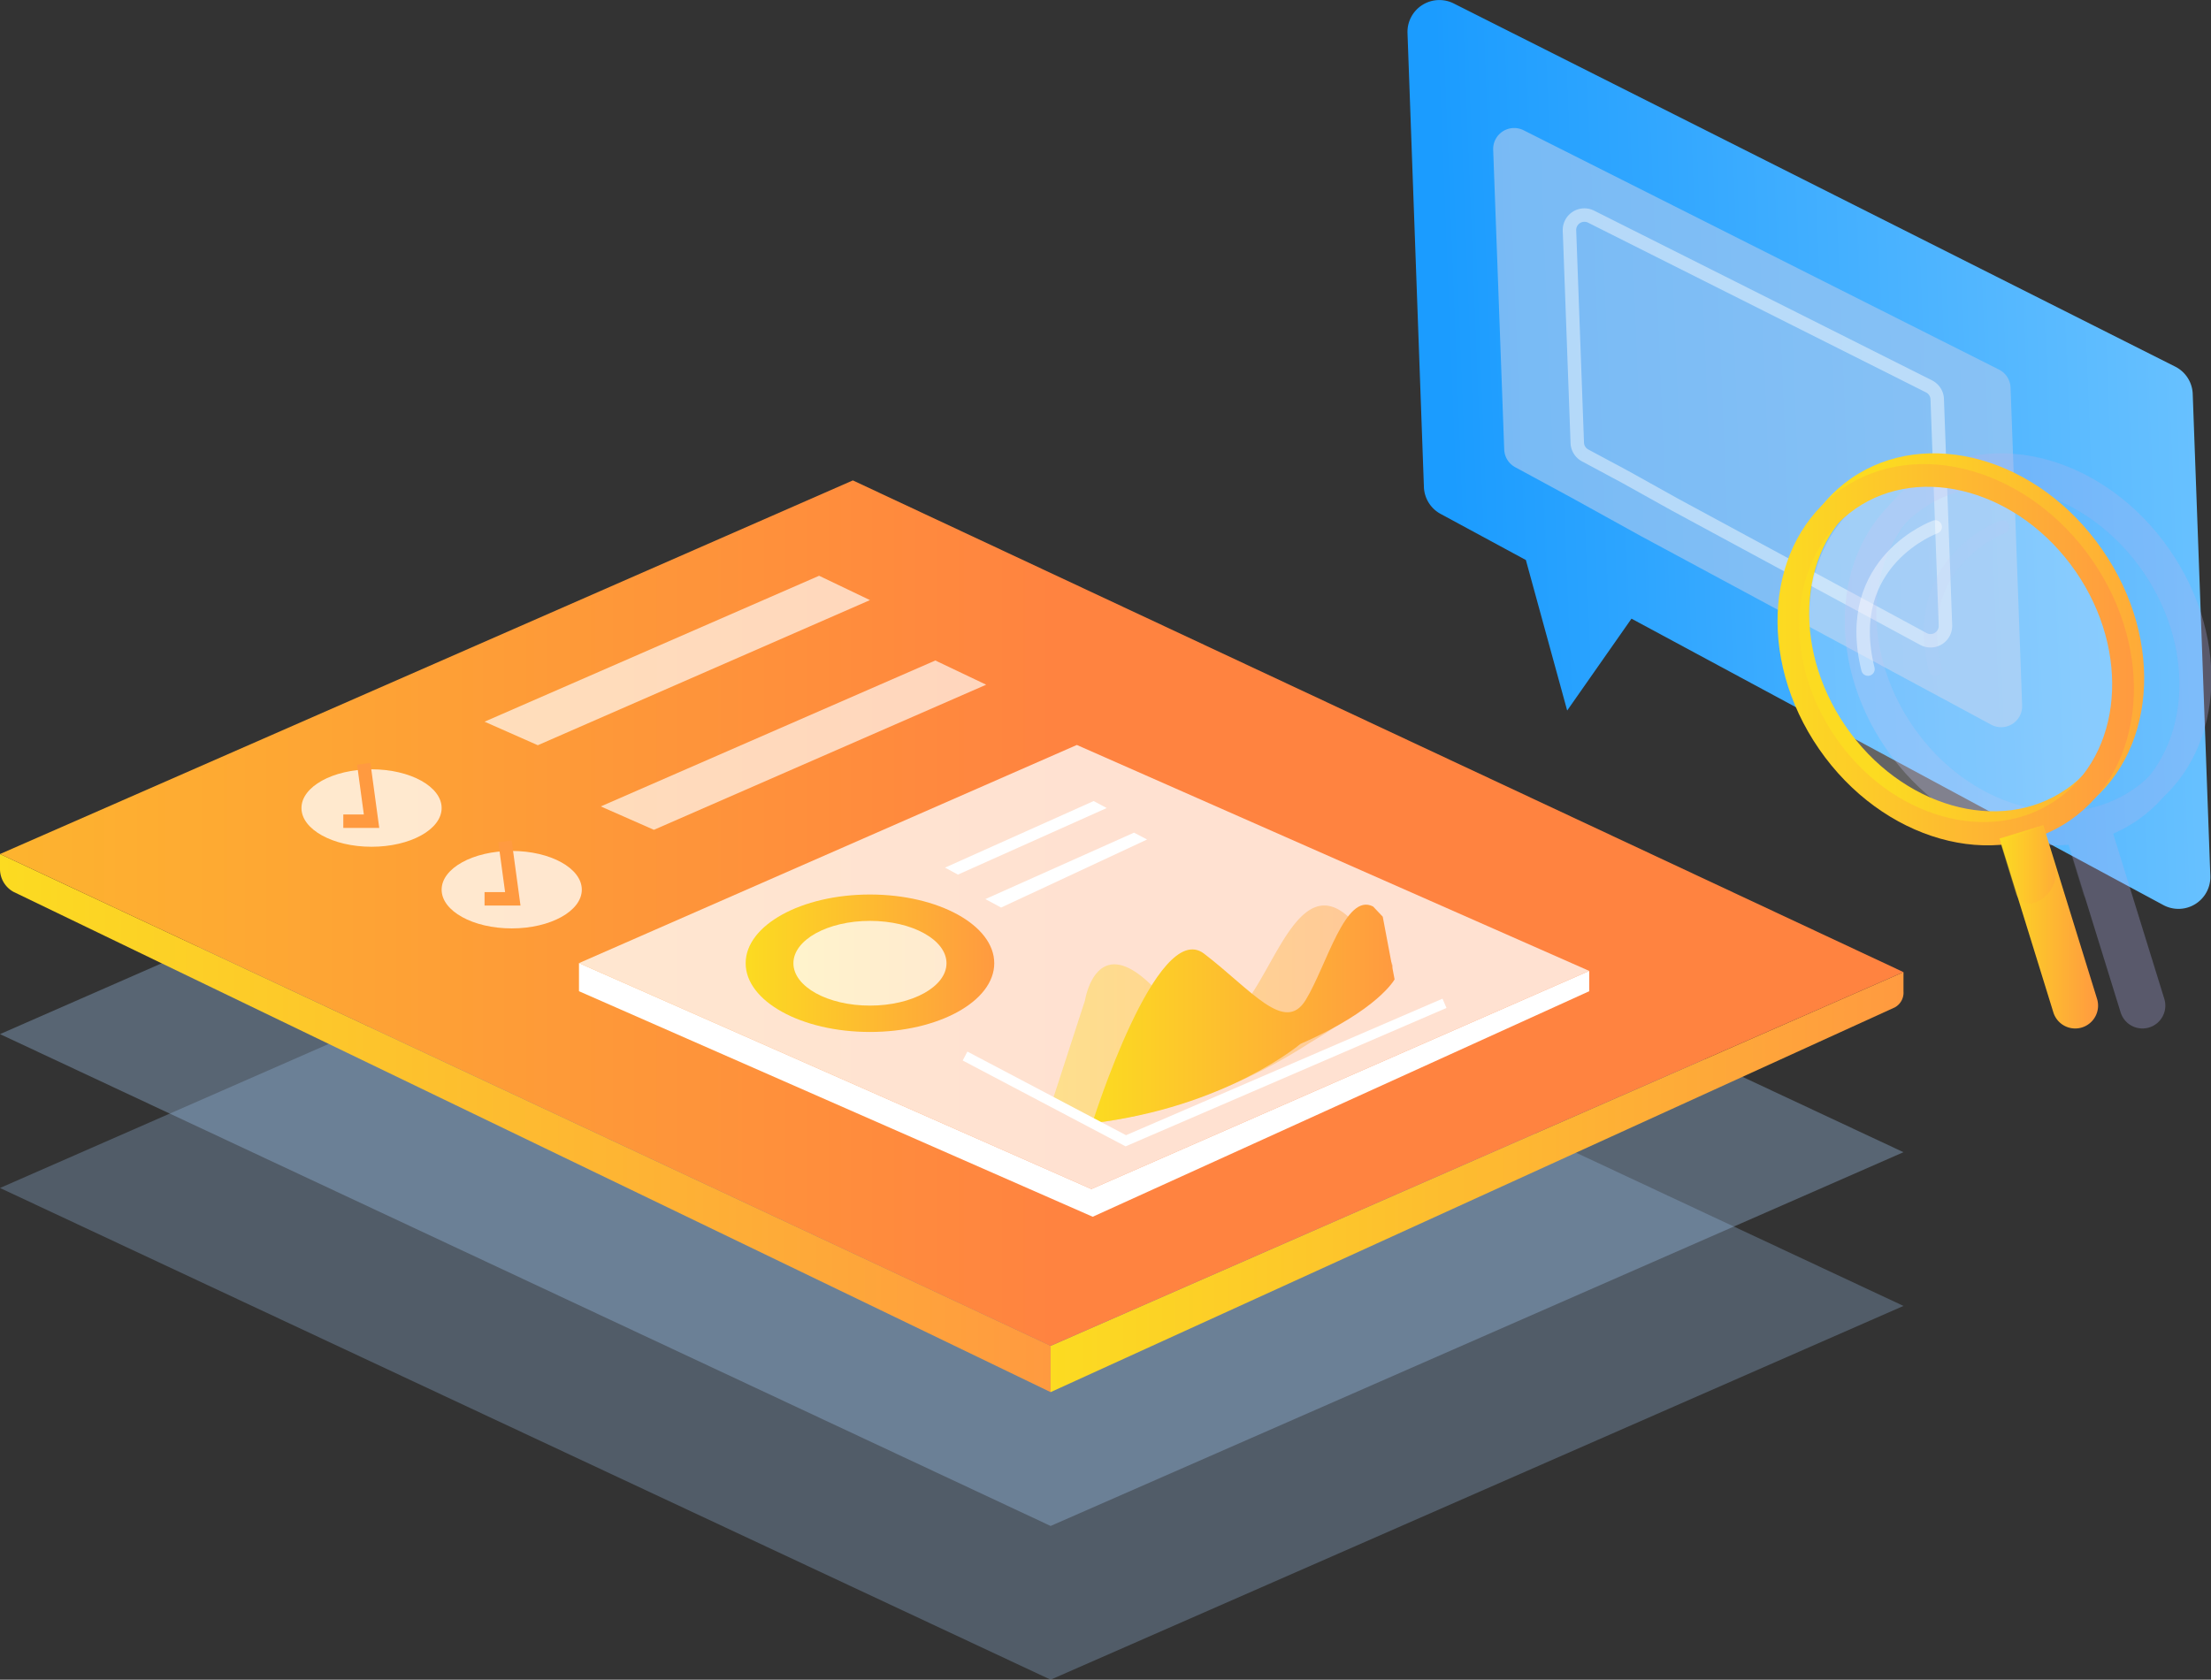 <svg xmlns="http://www.w3.org/2000/svg" xmlns:xlink="http://www.w3.org/1999/xlink" viewBox="0 0 164.36 124.89"><rect x="0" y="0" width="164.36" height="124.89" fill="#333333" stroke="none"/><defs><style>.cls-1{isolation:isolate;}.cls-2{fill:url(#linear-gradient);}.cls-3,.cls-5,.cls-6{fill:#a0c7f0;}.cls-3{opacity:0.69;}.cls-15,.cls-21,.cls-26,.cls-29,.cls-4{fill:none;}.cls-21,.cls-29,.cls-4{stroke:#fff;}.cls-26,.cls-29,.cls-4{stroke-miterlimit:10;}.cls-4{opacity:0.44;}.cls-5{opacity:0.28;}.cls-6{opacity:0.34;}.cls-7{fill:url(#linear-gradient-2);}.cls-8{fill:url(#linear-gradient-3);}.cls-9{fill:url(#linear-gradient-4);}.cls-10,.cls-16,.cls-22,.cls-23,.cls-25{fill:#fff;}.cls-10,.cls-23{opacity:0.76;}.cls-11{opacity:0.3;}.cls-11,.cls-14,.cls-20{mix-blend-mode:multiply;}.cls-12,.cls-13,.cls-14{fill:#b2b2ed;}.cls-12,.cls-16{opacity:0.24;}.cls-14,.cls-20{opacity:0.31;}.cls-15{stroke:#b2b2ed;}.cls-15,.cls-21{stroke-linecap:round;stroke-linejoin:round;opacity:0.43;}.cls-17{fill:url(#linear-gradient-5);}.cls-18{fill:url(#linear-gradient-6);}.cls-19{fill:url(#linear-gradient-7);}.cls-20{fill:url(#linear-gradient-8);}.cls-23{mix-blend-mode:screen;}.cls-24{fill:url(#linear-gradient-9);}.cls-25{opacity:0.66;}.cls-26{stroke:#ff9a40;}.cls-27{opacity:0.39;fill:url(#linear-gradient-10);}.cls-28{fill:url(#linear-gradient-11);}.cls-29{stroke-width:0.75px;}</style><linearGradient id="linear-gradient" x1="-2439.78" y1="32.54" x2="-2382.42" y2="32.54" gradientTransform="matrix(-1, 0.04, 0.04, 1, -2276.21, 89.26)" gradientUnits="userSpaceOnUse"><stop offset="0" stop-color="#6ac2ff"/><stop offset="1" stop-color="#1b9cff"/></linearGradient><linearGradient id="linear-gradient-2" y1="83.51" x2="78.1" y2="83.51" gradientUnits="userSpaceOnUse"><stop offset="0" stop-color="#fcdb21"/><stop offset="1" stop-color="#ff9a40"/></linearGradient><linearGradient id="linear-gradient-3" x1="78.1" y1="87.9" x2="141.5" y2="87.9" xlink:href="#linear-gradient-2"/><linearGradient id="linear-gradient-4" x1="-63" y1="67.89" x2="78.5" y2="67.89" gradientUnits="userSpaceOnUse"><stop offset="0" stop-color="#fcdb21"/><stop offset="1" stop-color="#ff8340"/></linearGradient><linearGradient id="linear-gradient-5" x1="139.5" y1="47.88" x2="165.99" y2="47.88" xlink:href="#linear-gradient-2"/><linearGradient id="linear-gradient-6" x1="132.13" y1="48.68" x2="158.63" y2="48.68" xlink:href="#linear-gradient-2"/><linearGradient id="linear-gradient-7" x1="148.6" y1="68.92" x2="155.95" y2="68.92" xlink:href="#linear-gradient-2"/><linearGradient id="linear-gradient-8" x1="148.7" y1="64.27" x2="152.82" y2="64.27" xlink:href="#linear-gradient-2"/><linearGradient id="linear-gradient-9" x1="55.43" y1="71.62" x2="73.91" y2="71.62" xlink:href="#linear-gradient-2"/><linearGradient id="linear-gradient-10" x1="78.1" y1="75.39" x2="103.53" y2="75.39" xlink:href="#linear-gradient-2"/><linearGradient id="linear-gradient-11" x1="81.2" y1="75.39" x2="103.68" y2="75.39" xlink:href="#linear-gradient-2"/></defs><title>Credit Underwriting Suite</title><g class="cls-1"><g id="Layer_2" data-name="Layer 2"><g id="Layer_1-2" data-name="Layer 1"><path class="cls-2" d="M108.07.26l53.63,27a2.37,2.37,0,0,1,1.3,2l1.31,35.86a2.37,2.37,0,0,1-3.5,2.17L121.28,46l-4.78,6.83-3.07-11.19-6.34-3.43a2.37,2.37,0,0,1-1.24-2L104.63,2.46A2.37,2.37,0,0,1,108.07.26Z"/><path class="cls-3" d="M116.81,37l-4.17-2.26a1.56,1.56,0,0,1-.82-1.32L111,11.14a1.56,1.56,0,0,1,2.27-1.45L148.6,27.48a1.56,1.56,0,0,1,.86,1.34l.86,23.62A1.56,1.56,0,0,1,148,53.87l-26-14Z"/><path class="cls-4" d="M120.83,35.47l-3-1.61a1.11,1.11,0,0,1-.58-.94l-.58-15.81a1.11,1.11,0,0,1,1.61-1L143.4,28.73a1.11,1.11,0,0,1,.61,1l.61,16.78a1.11,1.11,0,0,1-1.64,1l-18.49-10Z"/><polygon id="_Path_" data-name="&lt;Path&gt;" class="cls-5" points="0 88.33 63.4 60.54 141.5 97.1 78.1 124.89 0 88.33"/><polygon id="_Path_2" data-name="&lt;Path&gt;" class="cls-6" points="0 76.89 63.4 49.11 141.5 85.67 78.1 113.46 0 76.89"/><path id="_Path_3" data-name="&lt;Path&gt;" class="cls-7" d="M78.1,103.51,1,66.31a1.94,1.94,0,0,1-1-1.65V63.5l78.1,36.56"/><path id="_Path_4" data-name="&lt;Path&gt;" class="cls-8" d="M78.1,103.51,140.86,74.9a1.25,1.25,0,0,0,.64-1.19V72.28L78.1,100.07Z"/><polygon id="_Path_5" data-name="&lt;Path&gt;" class="cls-9" points="0 63.5 63.4 35.72 141.5 72.28 78.1 100.07 0 63.5"/><polygon id="_Path_6" data-name="&lt;Path&gt;" class="cls-10" points="43.04 71.61 80.05 55.39 118.14 72.19 81.13 88.41 43.04 71.61"/><g id="_Group_" data-name="&lt;Group&gt;"><g class="cls-11"><path id="_Compound_Path_" data-name="&lt;Compound Path&gt;" class="cls-12" d="M158.62,59.41c-4.92,3.5-12.26,1.34-16.4-4.82s-3.5-14,1.43-17.49,12.26-1.34,16.4,4.82S163.55,55.91,158.62,59.41Z"/><path id="_Compound_Path_2" data-name="&lt;Compound Path&gt;" class="cls-13" d="M161.27,40.86c-4.7-6.8-13.05-9.17-18.66-5.29S136.26,48.1,141,54.9s13.05,9.17,18.66,5.29S166,47.66,161.27,40.86Zm-2.69,17.83C153.66,62.1,146.32,60,142.2,54s-3.47-13.57,1.45-17,12.27-1.32,16.39,4.65S163.51,55.29,158.59,58.69Z"/><path id="_Compound_Path_3" data-name="&lt;Compound Path&gt;" class="cls-13" d="M160.54,41.66c-4.7-6.8-13.05-9.17-18.66-5.29s-6.35,12.53-1.65,19.33,13.05,9.17,18.66,5.29S165.23,48.46,160.54,41.66Zm-2.69,17.83c-4.93,3.4-12.27,1.32-16.39-4.65s-3.47-13.57,1.45-17,12.27-1.32,16.39,4.65S162.78,56.09,157.85,59.49Z"/><path id="_Path_7" data-name="&lt;Path&gt;" class="cls-13" d="M159.75,76.4h0a1.7,1.7,0,0,1-2.11-1.13l-4-12.92,3.25-1,4,12.92A1.7,1.7,0,0,1,159.75,76.4Z"/><path id="_Path_8" data-name="&lt;Path&gt;" class="cls-14" d="M156.17,67.14h0a1.06,1.06,0,0,1-1.32-.71l-1.15-3.77,3.15-1.29.87,2.87A2.33,2.33,0,0,1,156.17,67.14Z"/><path id="_Path_9" data-name="&lt;Path&gt;" class="cls-15" d="M148.86,39.18s-7,2.52-5,10.57"/></g><path id="_Compound_Path_4" data-name="&lt;Compound Path&gt;" class="cls-16" d="M153.62,59.41c-4.92,3.5-12.26,1.34-16.4-4.82s-3.5-14,1.43-17.49,12.26-1.34,16.4,4.82S158.55,55.91,153.62,59.41Z"/><path id="_Compound_Path_5" data-name="&lt;Compound Path&gt;" class="cls-17" d="M156.27,40.86c-4.7-6.8-13.05-9.17-18.66-5.29S131.26,48.1,136,54.9s13.05,9.17,18.66,5.29S161,47.66,156.27,40.86Zm-2.69,17.83C148.66,62.1,141.32,60,137.2,54s-3.47-13.57,1.45-17,12.27-1.32,16.39,4.65S158.51,55.29,153.59,58.69Z"/><path id="_Compound_Path_6" data-name="&lt;Compound Path&gt;" class="cls-18" d="M155.54,41.66c-4.7-6.8-13.05-9.17-18.66-5.29s-6.35,12.53-1.65,19.33,13.05,9.17,18.66,5.29S160.23,48.46,155.54,41.66Zm-2.69,17.83c-4.93,3.4-12.27,1.32-16.39-4.65s-3.47-13.57,1.45-17,12.27-1.32,16.39,4.65S157.78,56.09,152.85,59.49Z"/><path id="_Path_10" data-name="&lt;Path&gt;" class="cls-19" d="M154.75,76.4h0a1.7,1.7,0,0,1-2.11-1.13l-4-12.92,3.25-1,4,12.92A1.7,1.7,0,0,1,154.75,76.4Z"/><path id="_Path_11" data-name="&lt;Path&gt;" class="cls-20" d="M151.17,67.14h0a1.06,1.06,0,0,1-1.32-.71l-1.15-3.77,3.15-1.29.87,2.87A2.33,2.33,0,0,1,151.17,67.14Z"/><path id="_Path_12" data-name="&lt;Path&gt;" class="cls-21" d="M143.86,39.18s-7,2.52-5,10.57"/></g><polygon class="cls-22" points="43.04 71.61 43.04 73.7 81.23 90.47 118.14 73.7 118.14 72.19 81.13 88.41 43.04 71.61"/><ellipse class="cls-23" cx="27.62" cy="60.08" rx="5.21" ry="2.88"/><ellipse class="cls-23" cx="38.04" cy="66.15" rx="5.21" ry="2.88"/><ellipse class="cls-24" cx="64.67" cy="71.62" rx="9.24" ry="5.11"/><ellipse class="cls-10" cx="64.67" cy="71.62" rx="5.69" ry="3.15"/><polygon class="cls-25" points="36.02 53.66 39.98 55.41 64.67 44.62 60.89 42.81 36.02 53.66"/><polygon class="cls-25" points="44.66 59.96 48.61 61.7 73.31 50.91 69.53 49.11 44.66 59.96"/><polyline class="cls-26" points="25.52 61.06 27.62 61.06 27.04 56.79"/><polyline class="cls-26" points="36.02 66.83 38.12 66.83 37.54 62.56"/><polygon class="cls-22" points="71.21 65.03 70.25 64.51 81.3 59.56 82.27 60.08 71.21 65.03"/><polygon class="cls-22" points="74.42 67.48 73.25 66.85 84.3 61.91 85.27 62.42 74.42 67.48"/><path class="cls-27" d="M80.66,74.37s.79-5.08,4.83-1.22,5,4.23,7.23,1.22,4.05-9.2,7.43-6.28,2.4,1.65,2.4,1.65l1,2.06s-.49,2.42-6.2,5.75a39.58,39.58,0,0,1-15.46,5.89c-1.19.18-2.45-1.4-3.77-1.25Z"/><path class="cls-28" d="M81.2,83.51s4.8-15.29,8.31-12.6,6,6,7.56,3.43,2.94-8,5-6.94l.72.76.88,4.66s-1.23,2.28-7,4.8C96.66,77.62,91.12,82.34,81.2,83.51Z"/><polyline class="cls-29" points="71.74 78.52 83.69 84.82 107.38 74.6"/></g></g></g></svg>